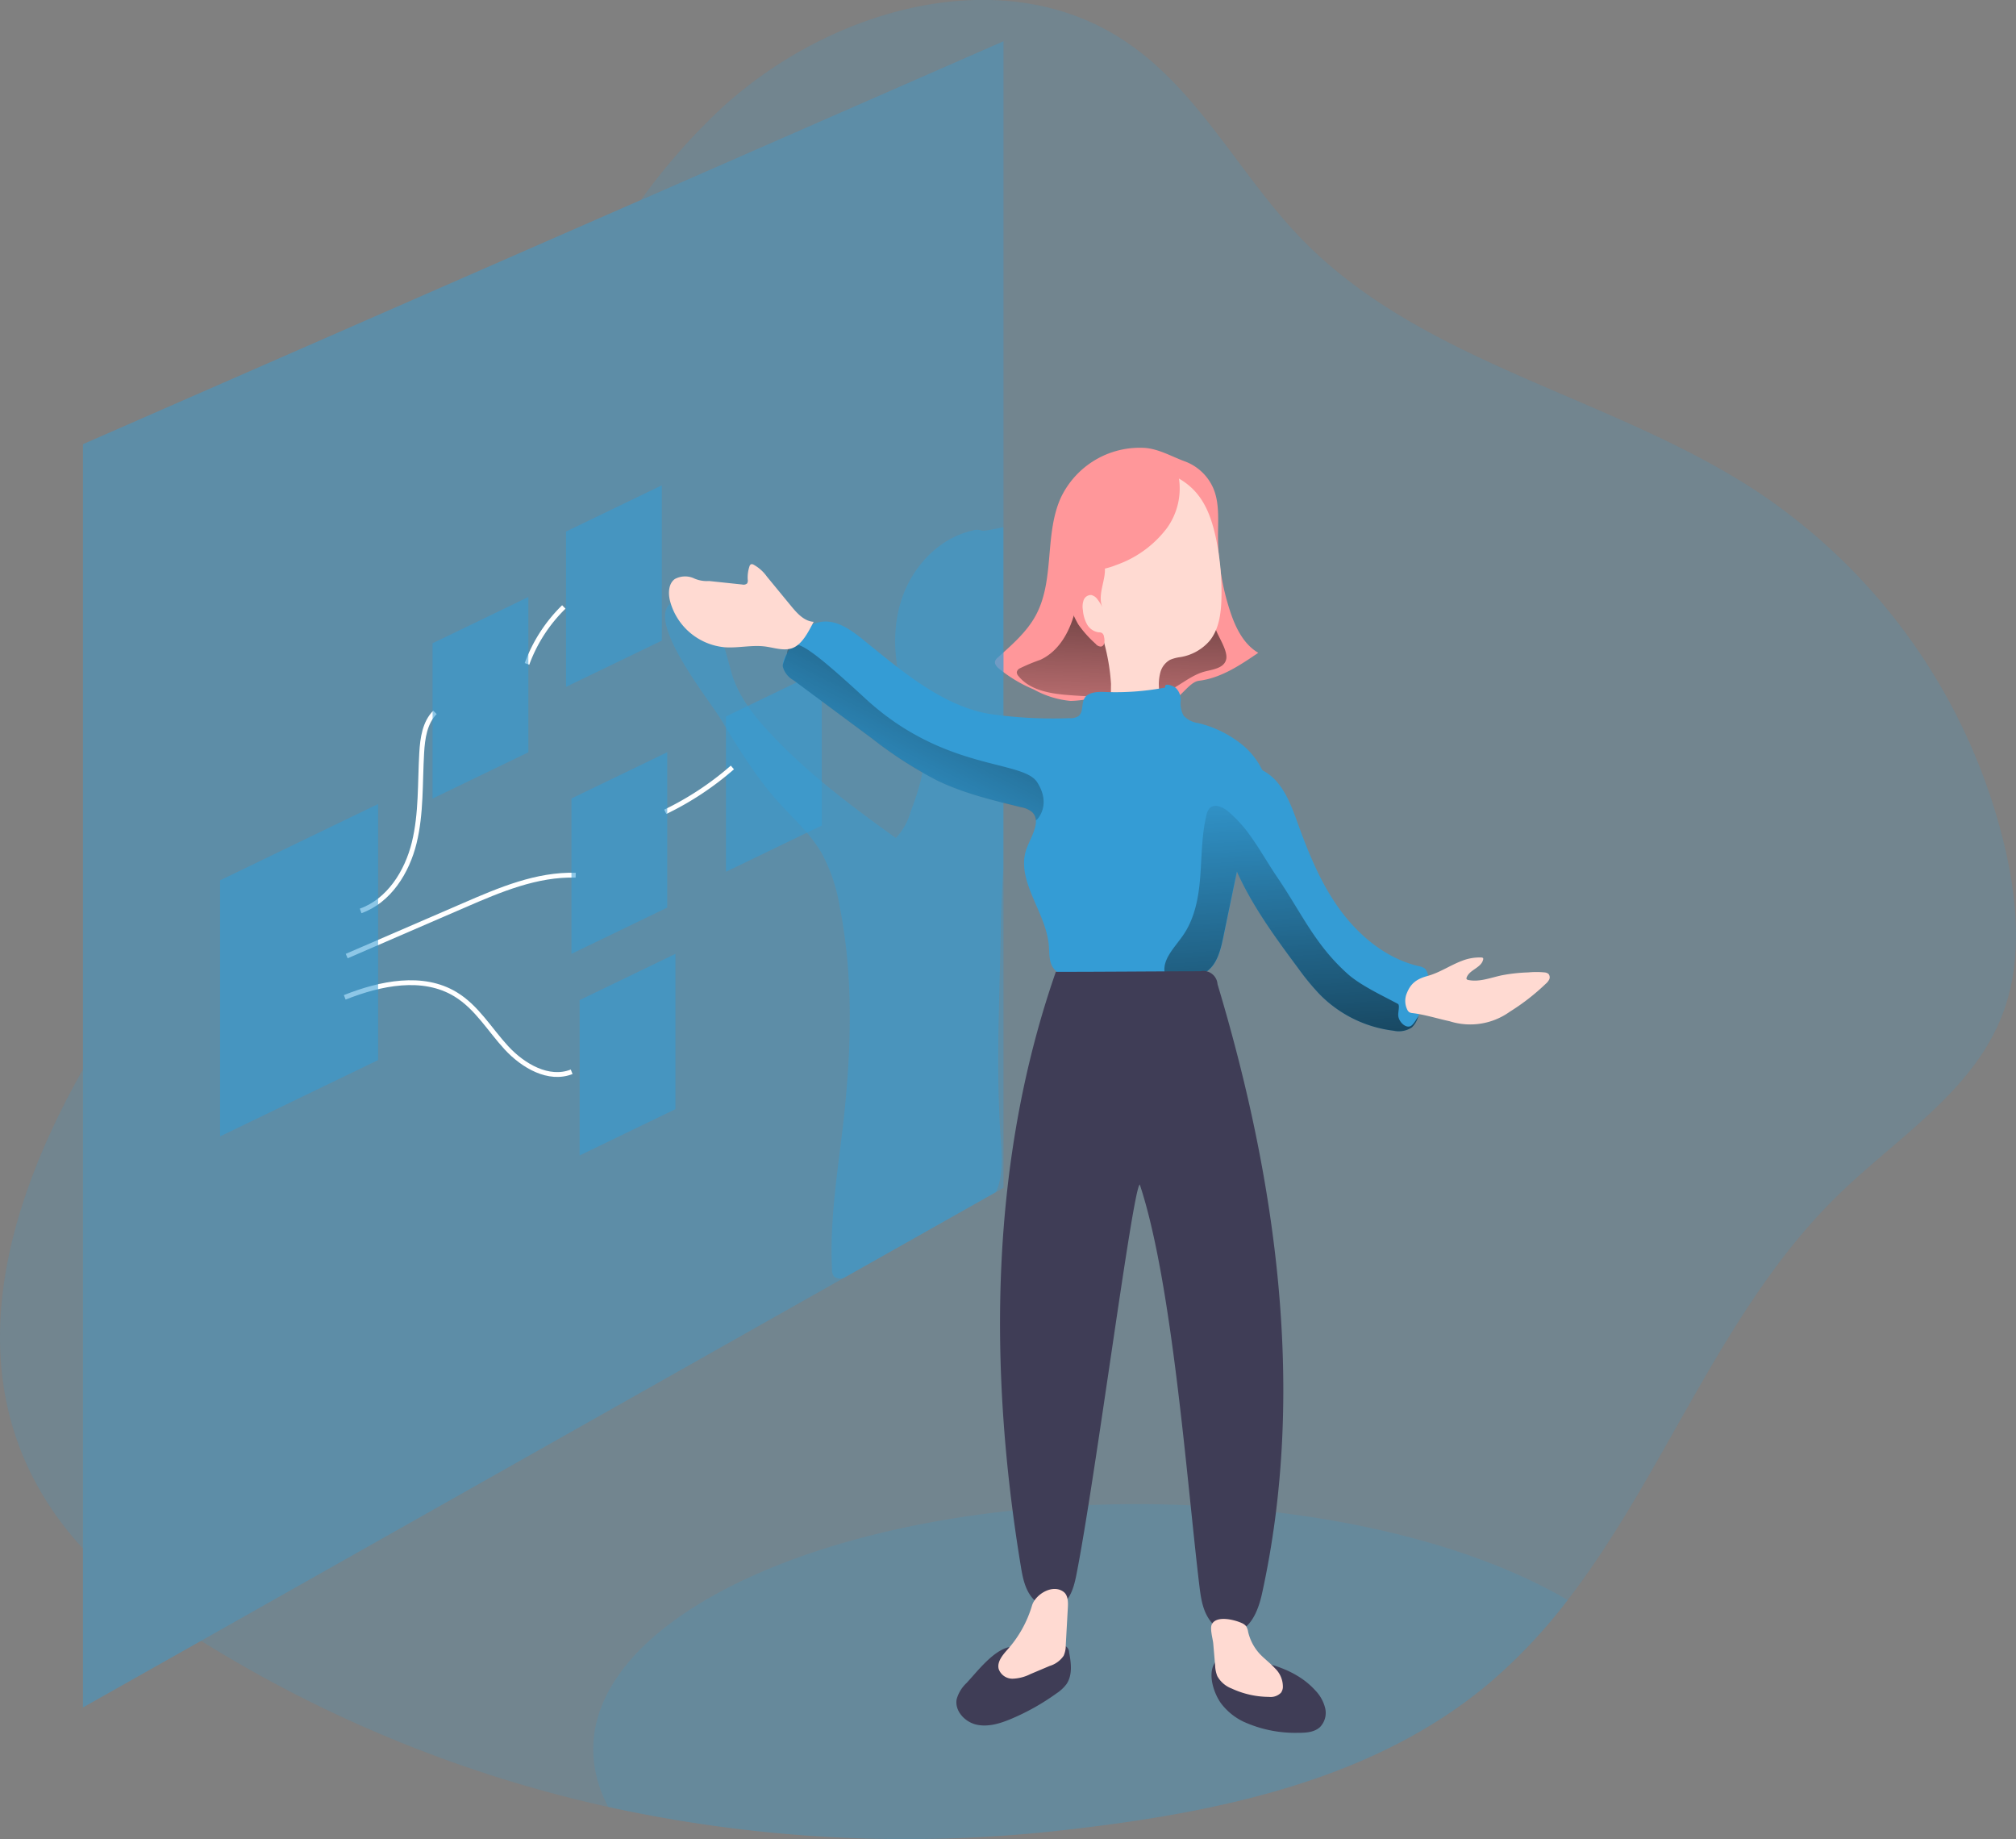 <svg id="Layer_1" data-name="Layer 1" xmlns="http://www.w3.org/2000/svg" xmlns:xlink="http://www.w3.org/1999/xlink" viewBox="0 0 380.06 346.61"><rect x="0" y="0" width="380.06" height="346.61" fill="#808080" stroke="none"/><defs><linearGradient id="linear-gradient" x1="218.95" y1="101.08" x2="217.41" y2="152.43" gradientUnits="userSpaceOnUse"><stop offset="0.01"/><stop offset="0.13" stop-opacity="0.69"/><stop offset="1" stop-opacity="0"/></linearGradient><linearGradient id="linear-gradient-2" x1="210.7" y1="76.75" x2="169.89" y2="158.13" gradientUnits="userSpaceOnUse"><stop offset="0.01"/><stop offset="1" stop-opacity="0"/></linearGradient><linearGradient id="linear-gradient-3" x1="253.47" y1="242.77" x2="247.56" y2="146.24" xlink:href="#linear-gradient-2"/></defs><title>Product Manager</title><path d="M22.35,203.35v90.34C-1.95,267.19,5.25,233.5,22.35,203.35Z" transform="translate(-6.71 -1.8)" fill="#349cd5" opacity="0.18" style="isolation:isolate"/><path d="M384.08,193.36c-5.63,14.26-19.75,22.9-30.74,33.58-22,21.36-32.54,52.41-51.09,76.44a100.73,100.73,0,0,1-14.85,15.71c-21.56,18.14-50.66,24.24-78.67,27.48a262.74,262.74,0,0,1-87.32-4.19A245.6,245.6,0,0,1,44.6,311.06l121.34-68.48,28.51-16.09,1.45-.82V9.56L127.53,39.48a119,119,0,0,1,14.57-16.7C162.48,3.61,195.37-6,218.69,9.49c14,9.24,21.69,25.28,33.35,37.3,23,23.74,58.74,29.61,86.3,47.9A111.22,111.22,0,0,1,385,162.94C387.16,173,387.87,183.79,384.08,193.36Z" transform="translate(-6.71 -1.8)" fill="#349cd5" opacity="0.18" style="isolation:isolate"/><path d="M302.25,303.38a100.73,100.73,0,0,1-14.85,15.71c-21.56,18.14-50.66,24.24-78.67,27.48a262.74,262.74,0,0,1-87.32-4.19,22.73,22.73,0,0,1-2.86-10.87c0-25.52,45.86-46.21,102.43-46.21C254.09,285.3,283.53,292.38,302.25,303.38Z" transform="translate(-6.71 -1.8)" fill="#349cd5" opacity="0.18" style="isolation:isolate"/><path d="M222.54,86.22a16.47,16.47,0,0,0-15.86,9.43c-3.11,6.93-1.09,15.47-4.71,22.15-1.71,3.15-4.5,5.54-7.16,7.94a1.46,1.46,0,0,0-.5.68c-.14.5.26,1,.64,1.33a26.28,26.28,0,0,0,6.65,4,17.51,17.51,0,0,0,6.94,2.16,18,18,0,0,0,4.37-.63c2.42-.57,3.86,2.33,6.28,1.72a50.59,50.59,0,0,1,7.87-1c2-.13,3.7-3.65,5.68-3.89,4.13-.5,7.74-2.92,11.18-5.27-2.82-1.65-4.34-4.84-5.36-8a45.55,45.55,0,0,1-2.23-14c0-3,.3-6.23-.88-9a9.41,9.41,0,0,0-5.51-5.13C227.51,87.8,225.16,86.42,222.54,86.22Z" transform="translate(-6.71 -1.8)" fill="#ff979a"/><path d="M232.75,107.15a50.4,50.4,0,0,0-.39-6.39,7.86,7.86,0,0,0-3.19-5.35c-2.45-1.55-5.64-.92-8.4,0a16.58,16.58,0,0,0-3.93,1.72c-3.11,2-4.77,5.7-5.59,9.33s-1,7.38-2,11-3,7.13-6.41,8.7a35.07,35.07,0,0,0-3.85,1.6,1,1,0,0,0-.59.73,1.06,1.06,0,0,0,.3.72c2.08,2.6,5.72,3.28,9,3.56,3.48.3,7,.38,10.47.45,2.77.06,5.64.11,8.21-.94s4.61-3.07,7.24-3.85c1.4-.42,3.81-.57,4.24-2.32.38-1.52-1.32-4.06-1.85-5.42A45.14,45.14,0,0,1,232.75,107.15Z" transform="translate(-6.71 -1.8)" fill="url(#linear-gradient)"/><path d="M236.88,322.82a11.61,11.61,0,0,0,4.23,3.47,23.58,23.58,0,0,0,10.34,2.11c1.45,0,3-.08,4.09-1.06a3.85,3.85,0,0,0,1-3.56,7.27,7.27,0,0,0-1.84-3.34c-3.59-4-9.1-5.39-14.22-6.14-2.1-.31-4.18-.77-5.09,1.57C234.58,318,235.64,321.08,236.88,322.82Z" transform="translate(-6.71 -1.8)" fill="#3f3d56"/><path d="M188.94,319a6.62,6.62,0,0,0-1.88,3.08c-.4,2.2,1.56,4.29,3.74,4.78s4.45-.21,6.52-1.08a43.56,43.56,0,0,0,8.55-4.8,7.51,7.51,0,0,0,1.89-1.75c1.16-1.69.89-3.94.51-5.95a1.44,1.44,0,0,0-1.93-1.35c-2,.11-4.08.28-6.12.29a12.84,12.84,0,0,0-3.45.07C193.8,313.08,191,316.78,188.94,319Z" transform="translate(-6.71 -1.8)" fill="#3f3d56"/><polygon points="189.19 7.76 189.19 223.88 187.74 224.7 159.23 240.78 37.89 309.27 15.64 321.82 15.64 83.72 120.82 37.69 189.19 7.76" fill="#349cd5" opacity="0.46" style="isolation:isolate"/><polygon points="124.77 120.74 106.7 129.46 106.7 100.19 124.77 91.47 124.77 120.74" fill="#349cd5" opacity="0.56" style="isolation:isolate"/><polygon points="154.92 155.59 136.86 164.31 136.86 135.04 154.92 126.32 154.92 155.59" fill="#349cd5" opacity="0.56" style="isolation:isolate"/><path d="M195.39,176.36c-.21,13.44-1,26.91,0,40.31.23,3.29.4,7-.94,9.82l-28.51,16.09a1.89,1.89,0,0,1-2-.19,2,2,0,0,1-.37-1.3c-.47-9.07,1-18.11,2.06-27.13,1.57-13.77,2.07-27.81-.64-41.4a32,32,0,0,0-3.4-10c-2.16-3.7-5.45-6.58-8.31-9.78-4.15-4.66-7.41-10-10.65-15.38-2.26-3.73-14.27-18.56-9.38-22,7.63-5.43,10.38,10.42,11.61,14,1.39,4.06,4.14,7.49,7.07,10.62,7,7.51,15.3,13.73,23.67,19.73a12,12,0,0,0,2.8-5c1.48-4,3-8.26,2.23-12.48a33.31,33.31,0,0,0-2.43-6.69c-2.6-6.29-3.66-13.41-1.77-20s7.05-12.32,13.69-13.8a2.54,2.54,0,0,1,1.59,0c.39.19,2.23-.21,4.15-.62v64.39C195.62,169.24,195.44,172.84,195.39,176.36Z" transform="translate(-6.71 -1.8)" fill="#349cd5" opacity="0.46" style="isolation:isolate"/><path d="M210.07,113.89c-.14.94-1.36,2.41-.9,3.25,1,1.73,2.25,2.7,3.21,4.43.72,1.28,2-.19,2.44,1.22a39,39,0,0,1,1.34,7.87c0,1.39-.15,2.9.65,4a3.66,3.66,0,0,0,2.48,1.41,7.28,7.28,0,0,0,2.89-.29,4,4,0,0,0,2.77-1.9,5.11,5.11,0,0,0,.25-2.37,8.88,8.88,0,0,1,.27-3,3.84,3.84,0,0,1,1.83-2.35,7.55,7.55,0,0,1,2-.52,9.26,9.26,0,0,0,5.45-3.06c1.77-2.18,2.15-5.15,2.23-7.95a49.23,49.23,0,0,0-1.11-11.73c-1-4.46-2.58-8.21-6.45-10.63-4.35-2.73-10.39-1.72-14.33,1.58s-6,8.46-6.44,13.58C208.42,109.88,208.28,112.18,210.07,113.89Z" transform="translate(-6.71 -1.8)" fill="#ffdad2"/><path d="M214.61,116.43a8.41,8.41,0,0,0-1-1.66,2,2,0,0,0-1.17-.82,1.47,1.47,0,0,0-1.45,1,3.72,3.72,0,0,0-.13,1.85,6.65,6.65,0,0,0,.77,2.66,3,3,0,0,0,2.2,1.52,1.34,1.34,0,0,1,.6.11,1,1,0,0,1,.41.74c.18.71.15,1.74-.58,1.84a1.31,1.31,0,0,1-1-.52,21.46,21.46,0,0,1-3.27-3.66,22.12,22.12,0,0,1-2.5-6.69c-.29-1.13-.54-2.44.18-3.36a3.46,3.46,0,0,1,1.26-.9c1.55-.74,5.66-2.59,6.05.14C215.28,111.08,213.45,114,214.61,116.43Z" transform="translate(-6.71 -1.8)" fill="#ff979a"/><path d="M226.75,101.27a20.39,20.39,0,0,1-9.55,7,14.49,14.49,0,0,1-4,1,10.75,10.75,0,0,0-2.72.29,6.93,6.93,0,0,0-2.69,2.1c-.91-2.28-1.83-4.64-1.73-7.09a15.62,15.62,0,0,1,1.19-4.77c1.23-3.24,2.83-6.52,5.63-8.57a13.61,13.61,0,0,1,7.52-2.36,28.33,28.33,0,0,1,5.81.49c2.06.37,2.44.64,2.78,2.76A12.8,12.8,0,0,1,226.75,101.27Z" transform="translate(-6.71 -1.8)" fill="#ff979a"/><path d="M242.54,159.46a15.44,15.44,0,0,0-2.31,5.12c-.1.5-.21,1-.31,1.49q-1.3,6.23-2.58,12.44c-.5,2.36-1.12,4.92-3.05,6.36a9.17,9.17,0,0,1-3.62,1.39c-1.17.24-2.36.45-3.55.62a52.15,52.15,0,0,1-18-.64c-1.44-.31-3-.77-3.85-2s-.71-2.84-.84-4.31c-.55-6.34-6.38-12.28-4.16-18.25.64-1.69,1.84-3.68,1.73-5.28a2.24,2.24,0,0,0-.77-1.6,4.41,4.41,0,0,0-2-.86c-5.35-1.32-10.77-2.61-15.74-5a77,77,0,0,1-12.43-8L156.29,130a4.12,4.12,0,0,1-2-2.55,1.37,1.37,0,0,1,0-.35,4.31,4.31,0,0,1,.73-2l.06-.12c.31-.54.63-1.09,1-1.62,1.28-2,2.86-3.8,5.11-4.29,3.29-.71,6.31,1.72,8.92,3.85,6.88,5.59,14.33,11.87,23,13.42a82.85,82.85,0,0,0,15.19.82,2.73,2.73,0,0,0,1.74-.4c.95-.78.51-2.35,1.14-3.4s2.35-1.21,3.73-1.14a50.06,50.06,0,0,0,11.46-.83c-.23-.91,1.14-.49,1.92,0a3.09,3.09,0,0,1,1,2.55,4.92,4.92,0,0,0,.54,2.73,4.56,4.56,0,0,0,2.79,1.42,21,21,0,0,1,8.58,4.33,14.21,14.21,0,0,1,3.4,4.38,12,12,0,0,1,1.18,3.9C246.18,154.21,244.27,156.72,242.54,159.46Z" transform="translate(-6.71 -1.8)" fill="#349cd5"/><path d="M202.24,156.24l-.25.18a2.24,2.24,0,0,0-.77-1.6,4.41,4.41,0,0,0-2-.86c-5.35-1.32-10.77-2.61-15.74-5a77,77,0,0,1-12.43-8L156.29,130a4.12,4.12,0,0,1-2-2.55,1.37,1.37,0,0,1,0-.35,13.42,13.42,0,0,1,.73-2l.06-.12a1.89,1.89,0,0,1,1-1.62c1.43-.76,5.2,2.21,13.81,10.14,14.89,13.69,29.61,11.47,32.35,15.74S202.24,156.24,202.24,156.24Z" transform="translate(-6.71 -1.8)" fill="url(#linear-gradient-2)"/><path d="M275.81,186.84a46.12,46.12,0,0,1-1.63,6.21c0,.08-.05.17-.08.26a4.54,4.54,0,0,1-1.21,2.13,4.48,4.48,0,0,1-3.46.63,23.45,23.45,0,0,1-13.93-6.85,46.35,46.35,0,0,1-4-4.85c-4.29-5.77-8.69-11.78-11.61-18.3a38.16,38.16,0,0,1-3.24-11.19c0-.33-.07-.69-.1-1.08-.17-2.5,0-6,2.13-7.32,1.67-1.07,4-.57,5.91.44a9.29,9.29,0,0,1,2.37,1.72c2.28,2.34,3.4,5.55,4.51,8.63,2.08,5.73,4.44,11.43,8.08,16.3s8.69,8.94,14.61,10.33a2.93,2.93,0,0,1,1.2.47A2.6,2.6,0,0,1,275.81,186.84Z" transform="translate(-6.71 -1.8)" fill="#349cd5"/><path d="M270.31,193.13c0,1.14,1.36,2.58,2.37,2.05.58-.3,1.43-1.91,1.42-1.87a4.54,4.54,0,0,1-1.21,2.13,4.48,4.48,0,0,1-3.46.63,23.45,23.45,0,0,1-13.93-6.85,46.35,46.35,0,0,1-4-4.85c-4.29-5.77-8.69-11.78-11.61-18.3q-1.3,6.23-2.58,12.44c-.5,2.36-1.12,4.92-3.05,6.36a9.17,9.17,0,0,1-3.62,1.39c-1.17.24-2.36.45-3.55.62a3.67,3.67,0,0,1-.74-1.41c-.72-2.68,1.74-5,3.33-7.29,2.26-3.2,3-7.21,3.3-11.12s.26-7.85,1.18-11.65a2.78,2.78,0,0,1,.61-1.31,1.7,1.7,0,0,1,1.78-.3,4.86,4.86,0,0,1,1.6.86,24.56,24.56,0,0,1,4.36,4.8c1.77,2.47,3.29,5.19,5,7.7,4.65,6.85,7.08,12.65,13.24,18.18,2.45,2.2,6.65,4.14,9.49,5.67C270.64,191.21,270.28,192.44,270.31,193.13Z" transform="translate(-6.71 -1.8)" fill="url(#linear-gradient-3)"/><path d="M160.11,119c-1.77-.1-3.1-1.57-4.23-2.94l-4.59-5.58a7.58,7.58,0,0,0-2.53-2.26.63.63,0,0,0-.46-.07.66.66,0,0,0-.31.43,6.6,6.6,0,0,0-.32,2.45,1.07,1.07,0,0,1-.11.73,1,1,0,0,1-.91.21l-6.26-.66a6,6,0,0,1-3-.57,4.07,4.07,0,0,0-3.47.2c-1.2.88-1.26,2.66-.9,4.11a11.78,11.78,0,0,0,10.24,8.74c2.56.2,5.13-.46,7.68-.14,1.64.21,3.3.82,4.9.39C157.9,123.45,159.12,120.83,160.11,119Z" transform="translate(-6.71 -1.8)" fill="#ffdad2"/><path d="M209.62,298.68c-.51,2.58-1.4,5.64-4.19,6.09a4.25,4.25,0,0,1-3.48-1.14c-1.94-1.75-2.41-4.29-2.81-6.73-6.13-37.27-5.82-76.27,6.62-111.93,9,0,18.27-.09,27.22-.11a2.69,2.69,0,0,1,3.26,2.44c11.18,37.17,16.73,77,8.38,114.89-.72,3.28-2.3,7.23-5.78,7.27a4.84,4.84,0,0,1-3.55-1.65c-1.8-2-2.16-4.59-2.47-7.12-2.34-19.36-5.07-57.14-11.24-75.64C220.25,225.81,213.2,280.61,209.62,298.68Z" transform="translate(-6.71 -1.8)" fill="#3f3d56"/><path d="M166.16,265.62" transform="translate(-6.71 -1.8)" fill="none" stroke="#000" stroke-miterlimit="10" stroke-width="1.44"/><path d="M286,182.27a.44.44,0,0,1,.3.11.39.39,0,0,1,0,.32c-.35,1.53-2.64,1.9-3.11,3.39a.31.31,0,0,0,0,.23.41.41,0,0,0,.29.18c2.1.45,4.23-.42,6.33-.87a31.34,31.34,0,0,1,5-.55,15.74,15.74,0,0,1,3.07,0,1.31,1.31,0,0,1,.76.29,1,1,0,0,1,.15,1,2.66,2.66,0,0,1-.69.87,41.36,41.36,0,0,1-6.76,5.25,12.8,12.8,0,0,1-11.32,1.8c-2.35-.51-4.66-1.25-7-1.54a1.51,1.51,0,0,1-.59-.15,1.14,1.14,0,0,1-.42-.5,3.75,3.75,0,0,1-.1-3.06c.78-2,2-2.77,4-3.31,2.25-.63,4.21-2,6.38-2.82A9.07,9.07,0,0,1,286,182.27Z" transform="translate(-6.71 -1.8)" fill="#ffdad2"/><path d="M235.79,315.72a6,6,0,0,0,.41,2,5.24,5.24,0,0,0,2.72,2.34,16.89,16.89,0,0,0,7,1.57,2.75,2.75,0,0,0,2.28-.78,2,2,0,0,0,.36-1,4.8,4.8,0,0,0-1.49-3.61c-.91-1-2-1.78-2.92-2.77a9.27,9.27,0,0,1-2.14-4.09,2.79,2.79,0,0,0-.37-1.06,2.15,2.15,0,0,0-.84-.61c-1.37-.63-4.78-1.48-5.63.24-.4.8.17,2.7.26,3.58Z" transform="translate(-6.71 -1.8)" fill="#ffdad2"/><path d="M196.52,312.85c-.88,1-1.86,2.22-1.54,3.51a2.74,2.74,0,0,0,2.66,1.84,8,8,0,0,0,3.33-.87l3.62-1.53a4.89,4.89,0,0,0,2.64-1.92,4.77,4.77,0,0,0,.4-2l.4-7.21c.05-1,0-2.17-.75-2.79-2.07-1.64-5.35.41-6,2.49A21.75,21.75,0,0,1,196.52,312.85Z" transform="translate(-6.71 -1.8)" fill="#ffdad2"/><path d="M74.7,173.49c5.35-1.91,8.75-7.33,10.1-12.85s1.08-11.27,1.41-16.94c.16-2.74.57-5.69,2.5-7.63" transform="translate(-6.71 -1.8)" fill="none" stroke="#fff" stroke-miterlimit="10" stroke-width="0.91"/><path d="M72.07,182l22.17-9.59c6.71-2.91,13.69-5.87,21-5.65" transform="translate(-6.71 -1.8)" fill="none" stroke="#fff" stroke-miterlimit="10" stroke-width="0.91"/><path d="M71.7,189.78c6.71-2.67,14.71-4.33,20.89-.57,4,2.42,6.42,6.64,9.58,10.07s8,6.24,12.31,4.53" transform="translate(-6.71 -1.8)" fill="none" stroke="#fff" stroke-miterlimit="10" stroke-width="0.91"/><path d="M106.06,126.93A28.86,28.86,0,0,1,113,116.2" transform="translate(-6.71 -1.8)" fill="none" stroke="#fff" stroke-miterlimit="10" stroke-width="0.91"/><path d="M132.13,154.81a56.64,56.64,0,0,0,12.65-8.36" transform="translate(-6.71 -1.8)" fill="none" stroke="#fff" stroke-miterlimit="10" stroke-width="0.91"/><polygon points="127.33 209.05 109.27 217.78 109.27 188.5 127.33 179.78 127.33 209.05" fill="#349cd5" opacity="0.56" style="isolation:isolate"/><polygon points="125.79 171.06 107.73 179.78 107.73 150.5 125.79 141.78 125.79 171.06" fill="#349cd5" opacity="0.56" style="isolation:isolate"/><polygon points="71.28 199.8 41.5 214.18 41.5 165.92 71.28 151.54 71.28 199.8" fill="#349cd5" opacity="0.56" style="isolation:isolate"/><polygon points="99.61 141.79 81.55 150.51 81.55 121.24 99.61 112.52 99.61 141.79" fill="#349cd5" opacity="0.56" style="isolation:isolate"/></svg>